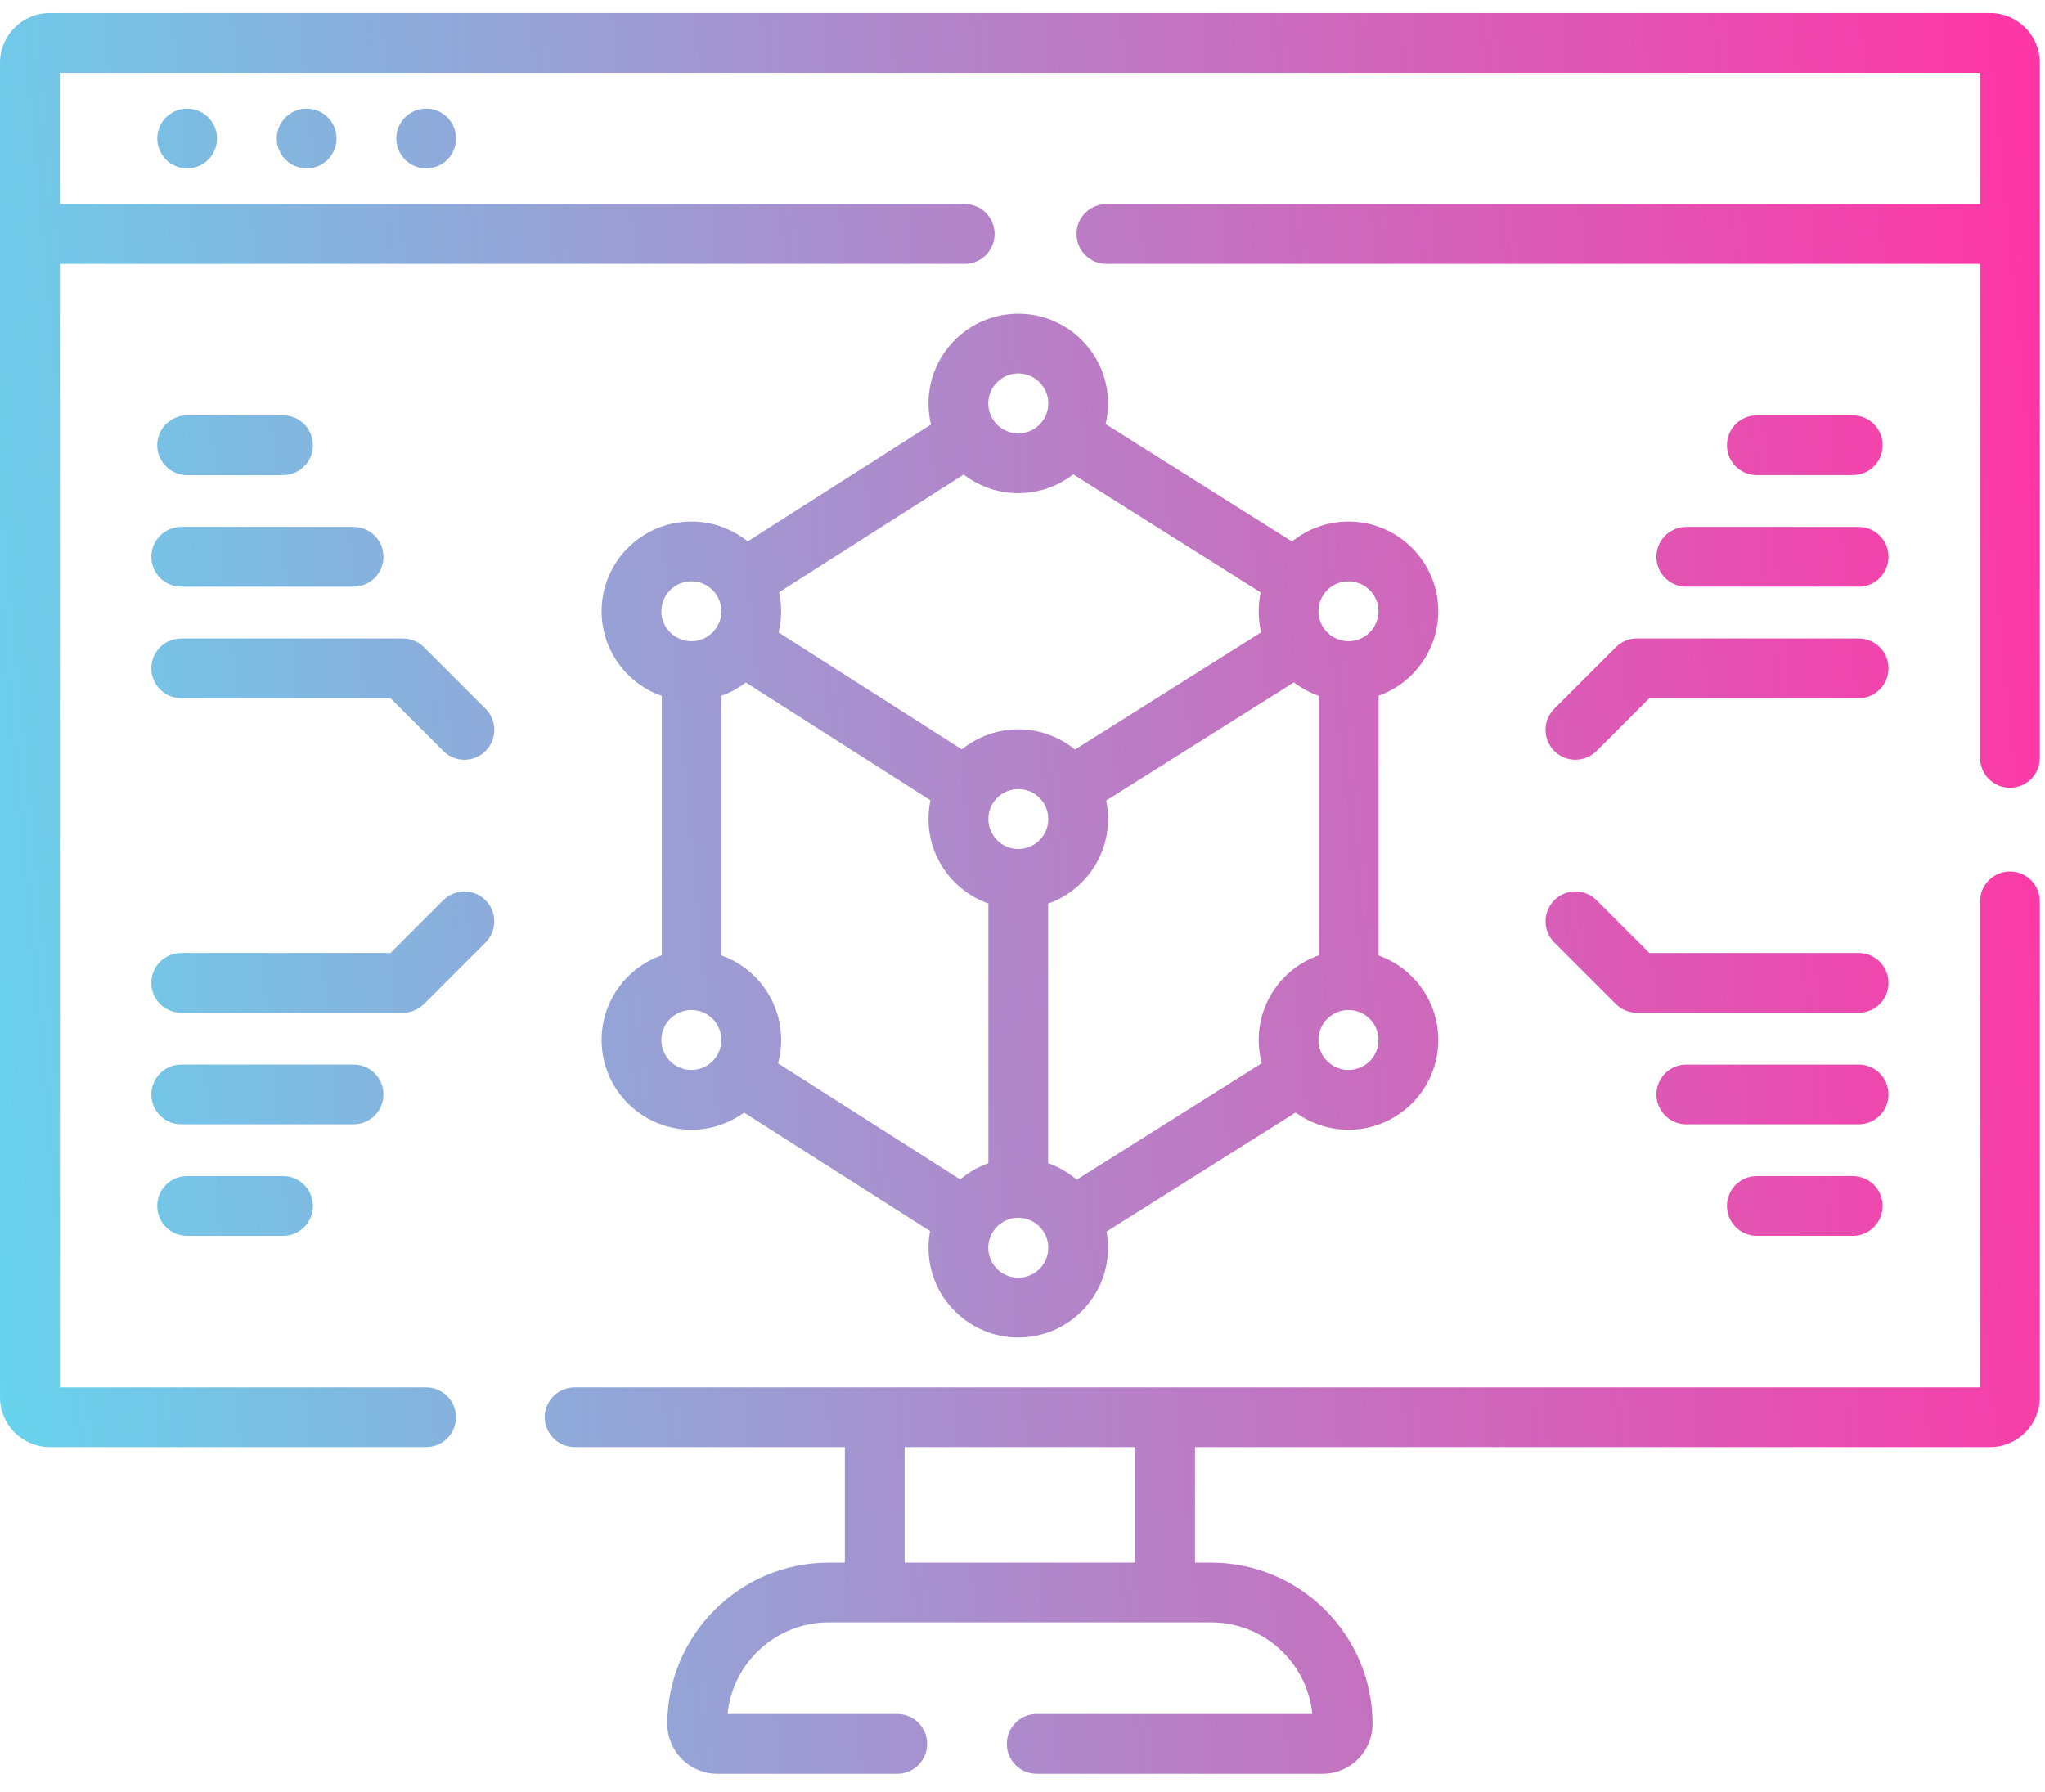 <svg width="81" height="71" viewBox="0 0 81 71" fill="none" xmlns="http://www.w3.org/2000/svg">
<path d="M17.558 35.661L15.467 37.753H7.179C6.525 37.753 5.995 38.282 5.995 38.936C5.995 39.59 6.525 40.12 7.179 40.12H15.957C16.271 40.12 16.572 39.995 16.794 39.773L19.232 37.335C19.694 36.873 19.694 36.124 19.232 35.661C18.77 35.199 18.021 35.199 17.558 35.661Z" fill="url(#paint0_linear_1168_1194)"/>
<path d="M15.188 43.355C15.188 42.701 14.658 42.171 14.004 42.171H7.179C6.525 42.171 5.995 42.701 5.995 43.355C5.995 44.008 6.525 44.538 7.179 44.538H14.004C14.658 44.538 15.188 44.008 15.188 43.355Z" fill="url(#paint1_linear_1168_1194)"/>
<path d="M7.41 46.59C6.757 46.59 6.227 47.119 6.227 47.773C6.227 48.427 6.757 48.957 7.41 48.957H11.211C11.865 48.957 12.395 48.427 12.395 47.773C12.395 47.119 11.865 46.59 11.211 46.59H7.41Z" fill="url(#paint2_linear_1168_1194)"/>
<path d="M78.824 0.516H1.973C0.885 0.516 0 1.401 0 2.488V55.353C0 56.441 0.885 57.326 1.973 57.326H16.879C17.532 57.326 18.062 56.796 18.062 56.142C18.062 55.489 17.532 54.959 16.879 54.959H2.367V10.453H38.212C38.866 10.453 39.396 9.923 39.396 9.269C39.396 8.615 38.866 8.085 38.212 8.085H2.367V2.883H78.429V8.085H43.824C43.17 8.085 42.64 8.615 42.64 9.269C42.64 9.923 43.17 10.453 43.824 10.453H78.429V30.023C78.429 30.676 78.959 31.206 79.613 31.206C80.266 31.206 80.796 30.676 80.796 30.023V2.488C80.796 1.401 79.912 0.516 78.824 0.516Z" fill="url(#paint3_linear_1168_1194)"/>
<path d="M79.613 34.523C78.96 34.523 78.429 35.053 78.429 35.706V54.959H22.76C22.107 54.959 21.577 55.489 21.577 56.142C21.577 56.796 22.107 57.326 22.76 57.326H33.464V61.902H32.824C29.3 61.902 26.432 64.769 26.432 68.293C26.432 69.381 27.318 70.266 28.405 70.266H35.539C36.193 70.266 36.723 69.736 36.723 69.082C36.723 68.429 36.193 67.899 35.539 67.899H28.818C29.017 65.865 30.737 64.269 32.824 64.269H47.973C50.059 64.269 51.779 65.865 51.978 67.899H41.062C40.408 67.899 39.879 68.429 39.879 69.082C39.879 69.736 40.408 70.266 41.062 70.266H52.391C53.479 70.266 54.364 69.381 54.364 68.293C54.364 64.769 51.497 61.902 47.973 61.902H47.332V57.326H78.824C79.911 57.326 80.796 56.441 80.796 55.353V35.706C80.796 35.053 80.266 34.523 79.613 34.523ZM44.965 61.902H35.831V57.326H44.965V61.902Z" fill="url(#paint4_linear_1168_1194)"/>
<path d="M12.146 4.303C11.492 4.303 10.963 4.833 10.963 5.487C10.963 6.141 11.494 6.67 12.147 6.67C12.801 6.67 13.331 6.141 13.331 5.487C13.331 4.833 12.801 4.303 12.147 4.303H12.146Z" fill="url(#paint5_linear_1168_1194)"/>
<path d="M16.88 4.303C16.226 4.303 15.697 4.833 15.697 5.487C15.697 6.141 16.228 6.67 16.882 6.67C17.535 6.67 18.065 6.141 18.065 5.487C18.065 4.833 17.535 4.303 16.882 4.303H16.88Z" fill="url(#paint6_linear_1168_1194)"/>
<path d="M7.412 4.303C6.758 4.303 6.229 4.833 6.229 5.487C6.229 6.141 6.76 6.67 7.413 6.67C8.067 6.67 8.597 6.141 8.597 5.487C8.597 4.833 8.067 4.303 7.413 4.303H7.412Z" fill="url(#paint7_linear_1168_1194)"/>
<path d="M54.605 37.851V27.561C55.98 27.07 56.968 25.754 56.968 24.213C56.968 22.254 55.372 20.66 53.411 20.66C52.565 20.66 51.787 20.956 51.176 21.452L43.793 16.8C43.856 16.538 43.889 16.263 43.889 15.981C43.889 14.022 42.293 12.427 40.334 12.427C38.372 12.427 36.777 14.022 36.777 15.981C36.777 16.27 36.811 16.549 36.876 16.817L29.614 21.447C29.003 20.955 28.228 20.66 27.386 20.66C25.424 20.66 23.829 22.254 23.829 24.213C23.829 25.762 24.826 27.081 26.212 27.567V37.845C24.826 38.329 23.829 39.65 23.829 41.198C23.829 43.158 25.424 44.752 27.386 44.752C28.163 44.752 28.885 44.499 29.472 44.073L36.84 48.77C36.799 48.983 36.777 49.204 36.777 49.429C36.777 51.389 38.372 52.983 40.334 52.983C42.293 52.983 43.889 51.389 43.889 49.429C43.889 49.21 43.868 48.995 43.831 48.787L51.318 44.07C51.907 44.498 52.63 44.752 53.411 44.752C55.372 44.752 56.968 43.158 56.968 41.198C56.968 39.656 55.98 38.342 54.605 37.851ZM40.334 14.794C40.988 14.794 41.522 15.328 41.522 15.981C41.522 16.636 40.988 17.169 40.334 17.169C39.677 17.169 39.144 16.636 39.144 15.981C39.144 15.328 39.677 14.794 40.334 14.794ZM30.86 23.459L38.17 18.799C38.77 19.26 39.519 19.536 40.334 19.536C41.153 19.536 41.907 19.257 42.51 18.79L49.934 23.467C49.882 23.707 49.855 23.956 49.855 24.213C49.855 24.501 49.89 24.78 49.955 25.048L42.579 29.694C41.951 29.184 41.159 28.891 40.334 28.891C39.51 28.891 38.721 29.183 38.096 29.686L30.84 25.056C30.905 24.786 30.941 24.504 30.941 24.213C30.941 23.955 30.913 23.702 30.86 23.459ZM41.522 32.445C41.522 33.101 40.99 33.631 40.335 33.631C39.679 33.631 39.148 33.101 39.148 32.445C39.148 31.79 39.679 31.258 40.335 31.258C40.99 31.258 41.522 31.79 41.522 32.445ZM27.386 42.385C26.729 42.385 26.196 41.853 26.196 41.198C26.196 40.543 26.729 40.011 27.386 40.011C28.04 40.011 28.574 40.543 28.574 41.198C28.574 41.853 28.04 42.385 27.386 42.385ZM27.386 25.4C26.729 25.4 26.196 24.867 26.196 24.213C26.196 23.559 26.729 23.027 27.386 23.027C28.04 23.027 28.574 23.559 28.574 24.213C28.574 24.867 28.04 25.4 27.386 25.4ZM30.818 42.124C30.898 41.829 30.941 41.519 30.941 41.198C30.941 39.656 29.955 38.342 28.579 37.851V27.561C28.927 27.436 29.252 27.258 29.541 27.037L36.855 31.703C36.803 31.946 36.777 32.194 36.777 32.445C36.777 33.988 37.768 35.304 39.148 35.793V46.079C38.736 46.226 38.359 46.445 38.033 46.723L30.818 42.124ZM40.334 50.616C39.677 50.616 39.144 50.084 39.144 49.429C39.144 48.776 39.677 48.242 40.334 48.242C40.988 48.242 41.522 48.776 41.522 49.429C41.522 50.084 40.988 50.616 40.334 50.616ZM49.855 41.198C49.855 41.517 49.898 41.825 49.977 42.118L42.647 46.734C42.317 46.45 41.934 46.226 41.515 46.079V35.796C42.896 35.307 43.889 33.99 43.889 32.445C43.889 32.197 43.864 31.952 43.813 31.714L51.249 27.032C51.546 27.259 51.879 27.441 52.238 27.567V37.845C50.851 38.329 49.855 39.65 49.855 41.198ZM53.411 42.385C52.756 42.385 52.222 41.853 52.222 41.198C52.222 40.543 52.756 40.011 53.411 40.011C54.067 40.011 54.601 40.543 54.601 41.198C54.601 41.853 54.067 42.385 53.411 42.385ZM53.411 25.4C52.756 25.4 52.222 24.867 52.222 24.213C52.222 23.559 52.756 23.027 53.411 23.027C54.067 23.027 54.601 23.559 54.601 24.213C54.601 24.867 54.067 25.4 53.411 25.4Z" fill="url(#paint8_linear_1168_1194)"/>
<path d="M16.794 25.638C16.572 25.416 16.271 25.292 15.958 25.292H7.179C6.525 25.292 5.995 25.822 5.995 26.475C5.995 27.129 6.525 27.659 7.179 27.659H15.467L17.558 29.75C17.79 29.981 18.093 30.097 18.395 30.097C18.698 30.097 19.001 29.981 19.232 29.75C19.694 29.288 19.694 28.538 19.232 28.076L16.794 25.638Z" fill="url(#paint9_linear_1168_1194)"/>
<path d="M7.179 23.24H14.004C14.658 23.24 15.188 22.711 15.188 22.057C15.188 21.403 14.658 20.873 14.004 20.873H7.179C6.525 20.873 5.995 21.403 5.995 22.057C5.995 22.711 6.525 23.24 7.179 23.24Z" fill="url(#paint10_linear_1168_1194)"/>
<path d="M7.41 18.822H11.211C11.865 18.822 12.395 18.292 12.395 17.638C12.395 16.984 11.865 16.455 11.211 16.455H7.41C6.757 16.455 6.227 16.984 6.227 17.638C6.227 18.292 6.756 18.822 7.41 18.822Z" fill="url(#paint11_linear_1168_1194)"/>
<path d="M61.564 37.335L64.002 39.773C64.224 39.995 64.525 40.12 64.839 40.12H73.618C74.271 40.12 74.801 39.59 74.801 38.936C74.801 38.282 74.271 37.752 73.618 37.752H65.329L63.238 35.661C62.776 35.199 62.026 35.199 61.564 35.661C61.102 36.124 61.102 36.873 61.564 37.335Z" fill="url(#paint12_linear_1168_1194)"/>
<path d="M73.618 42.171H66.792C66.138 42.171 65.609 42.701 65.609 43.355C65.609 44.008 66.138 44.538 66.792 44.538H73.618C74.271 44.538 74.801 44.008 74.801 43.355C74.801 42.701 74.271 42.171 73.618 42.171Z" fill="url(#paint13_linear_1168_1194)"/>
<path d="M73.386 46.59H69.585C68.932 46.59 68.402 47.119 68.402 47.773C68.402 48.427 68.932 48.957 69.585 48.957H73.386C74.04 48.957 74.57 48.427 74.57 47.773C74.57 47.119 74.04 46.59 73.386 46.59Z" fill="url(#paint14_linear_1168_1194)"/>
<path d="M64.002 25.638L61.564 28.076C61.102 28.538 61.102 29.288 61.564 29.75C61.795 29.981 62.098 30.096 62.401 30.096C62.704 30.096 63.007 29.981 63.238 29.75L65.329 27.659H73.618C74.271 27.659 74.801 27.129 74.801 26.475C74.801 25.821 74.271 25.292 73.618 25.292H64.839C64.525 25.292 64.224 25.416 64.002 25.638Z" fill="url(#paint15_linear_1168_1194)"/>
<path d="M65.608 22.057C65.608 22.711 66.138 23.24 66.792 23.24H73.618C74.271 23.24 74.801 22.711 74.801 22.057C74.801 21.403 74.271 20.873 73.618 20.873H66.792C66.138 20.873 65.608 21.403 65.608 22.057Z" fill="url(#paint16_linear_1168_1194)"/>
<path d="M73.386 18.822C74.04 18.822 74.57 18.292 74.57 17.638C74.57 16.984 74.04 16.455 73.386 16.455H69.585C68.932 16.455 68.402 16.984 68.402 17.638C68.402 18.292 68.932 18.822 69.585 18.822H73.386Z" fill="url(#paint17_linear_1168_1194)"/>
<defs>
<linearGradient id="paint0_linear_1168_1194" x1="81.426" y1="15.762" x2="-24.646" y2="25.945" gradientUnits="userSpaceOnUse">
<stop stop-color="#FF36A5"/>
<stop offset="1" stop-color="#40FBFF"/>
</linearGradient>
<linearGradient id="paint1_linear_1168_1194" x1="81.426" y1="15.762" x2="-24.646" y2="25.945" gradientUnits="userSpaceOnUse">
<stop stop-color="#FF36A5"/>
<stop offset="1" stop-color="#40FBFF"/>
</linearGradient>
<linearGradient id="paint2_linear_1168_1194" x1="81.426" y1="15.762" x2="-24.646" y2="25.945" gradientUnits="userSpaceOnUse">
<stop stop-color="#FF36A5"/>
<stop offset="1" stop-color="#40FBFF"/>
</linearGradient>
<linearGradient id="paint3_linear_1168_1194" x1="81.426" y1="15.762" x2="-24.646" y2="25.945" gradientUnits="userSpaceOnUse">
<stop stop-color="#FF36A5"/>
<stop offset="1" stop-color="#40FBFF"/>
</linearGradient>
<linearGradient id="paint4_linear_1168_1194" x1="81.426" y1="15.762" x2="-24.646" y2="25.945" gradientUnits="userSpaceOnUse">
<stop stop-color="#FF36A5"/>
<stop offset="1" stop-color="#40FBFF"/>
</linearGradient>
<linearGradient id="paint5_linear_1168_1194" x1="81.426" y1="15.762" x2="-24.646" y2="25.945" gradientUnits="userSpaceOnUse">
<stop stop-color="#FF36A5"/>
<stop offset="1" stop-color="#40FBFF"/>
</linearGradient>
<linearGradient id="paint6_linear_1168_1194" x1="81.426" y1="15.762" x2="-24.646" y2="25.945" gradientUnits="userSpaceOnUse">
<stop stop-color="#FF36A5"/>
<stop offset="1" stop-color="#40FBFF"/>
</linearGradient>
<linearGradient id="paint7_linear_1168_1194" x1="81.426" y1="15.762" x2="-24.646" y2="25.945" gradientUnits="userSpaceOnUse">
<stop stop-color="#FF36A5"/>
<stop offset="1" stop-color="#40FBFF"/>
</linearGradient>
<linearGradient id="paint8_linear_1168_1194" x1="81.426" y1="15.762" x2="-24.646" y2="25.945" gradientUnits="userSpaceOnUse">
<stop stop-color="#FF36A5"/>
<stop offset="1" stop-color="#40FBFF"/>
</linearGradient>
<linearGradient id="paint9_linear_1168_1194" x1="81.426" y1="15.762" x2="-24.646" y2="25.945" gradientUnits="userSpaceOnUse">
<stop stop-color="#FF36A5"/>
<stop offset="1" stop-color="#40FBFF"/>
</linearGradient>
<linearGradient id="paint10_linear_1168_1194" x1="81.426" y1="15.762" x2="-24.646" y2="25.945" gradientUnits="userSpaceOnUse">
<stop stop-color="#FF36A5"/>
<stop offset="1" stop-color="#40FBFF"/>
</linearGradient>
<linearGradient id="paint11_linear_1168_1194" x1="81.426" y1="15.762" x2="-24.646" y2="25.945" gradientUnits="userSpaceOnUse">
<stop stop-color="#FF36A5"/>
<stop offset="1" stop-color="#40FBFF"/>
</linearGradient>
<linearGradient id="paint12_linear_1168_1194" x1="81.426" y1="15.762" x2="-24.646" y2="25.945" gradientUnits="userSpaceOnUse">
<stop stop-color="#FF36A5"/>
<stop offset="1" stop-color="#40FBFF"/>
</linearGradient>
<linearGradient id="paint13_linear_1168_1194" x1="81.426" y1="15.762" x2="-24.646" y2="25.945" gradientUnits="userSpaceOnUse">
<stop stop-color="#FF36A5"/>
<stop offset="1" stop-color="#40FBFF"/>
</linearGradient>
<linearGradient id="paint14_linear_1168_1194" x1="81.426" y1="15.762" x2="-24.646" y2="25.945" gradientUnits="userSpaceOnUse">
<stop stop-color="#FF36A5"/>
<stop offset="1" stop-color="#40FBFF"/>
</linearGradient>
<linearGradient id="paint15_linear_1168_1194" x1="81.426" y1="15.762" x2="-24.646" y2="25.945" gradientUnits="userSpaceOnUse">
<stop stop-color="#FF36A5"/>
<stop offset="1" stop-color="#40FBFF"/>
</linearGradient>
<linearGradient id="paint16_linear_1168_1194" x1="81.426" y1="15.762" x2="-24.646" y2="25.945" gradientUnits="userSpaceOnUse">
<stop stop-color="#FF36A5"/>
<stop offset="1" stop-color="#40FBFF"/>
</linearGradient>
<linearGradient id="paint17_linear_1168_1194" x1="81.426" y1="15.762" x2="-24.646" y2="25.945" gradientUnits="userSpaceOnUse">
<stop stop-color="#FF36A5"/>
<stop offset="1" stop-color="#40FBFF"/>
</linearGradient>
</defs>
</svg>
